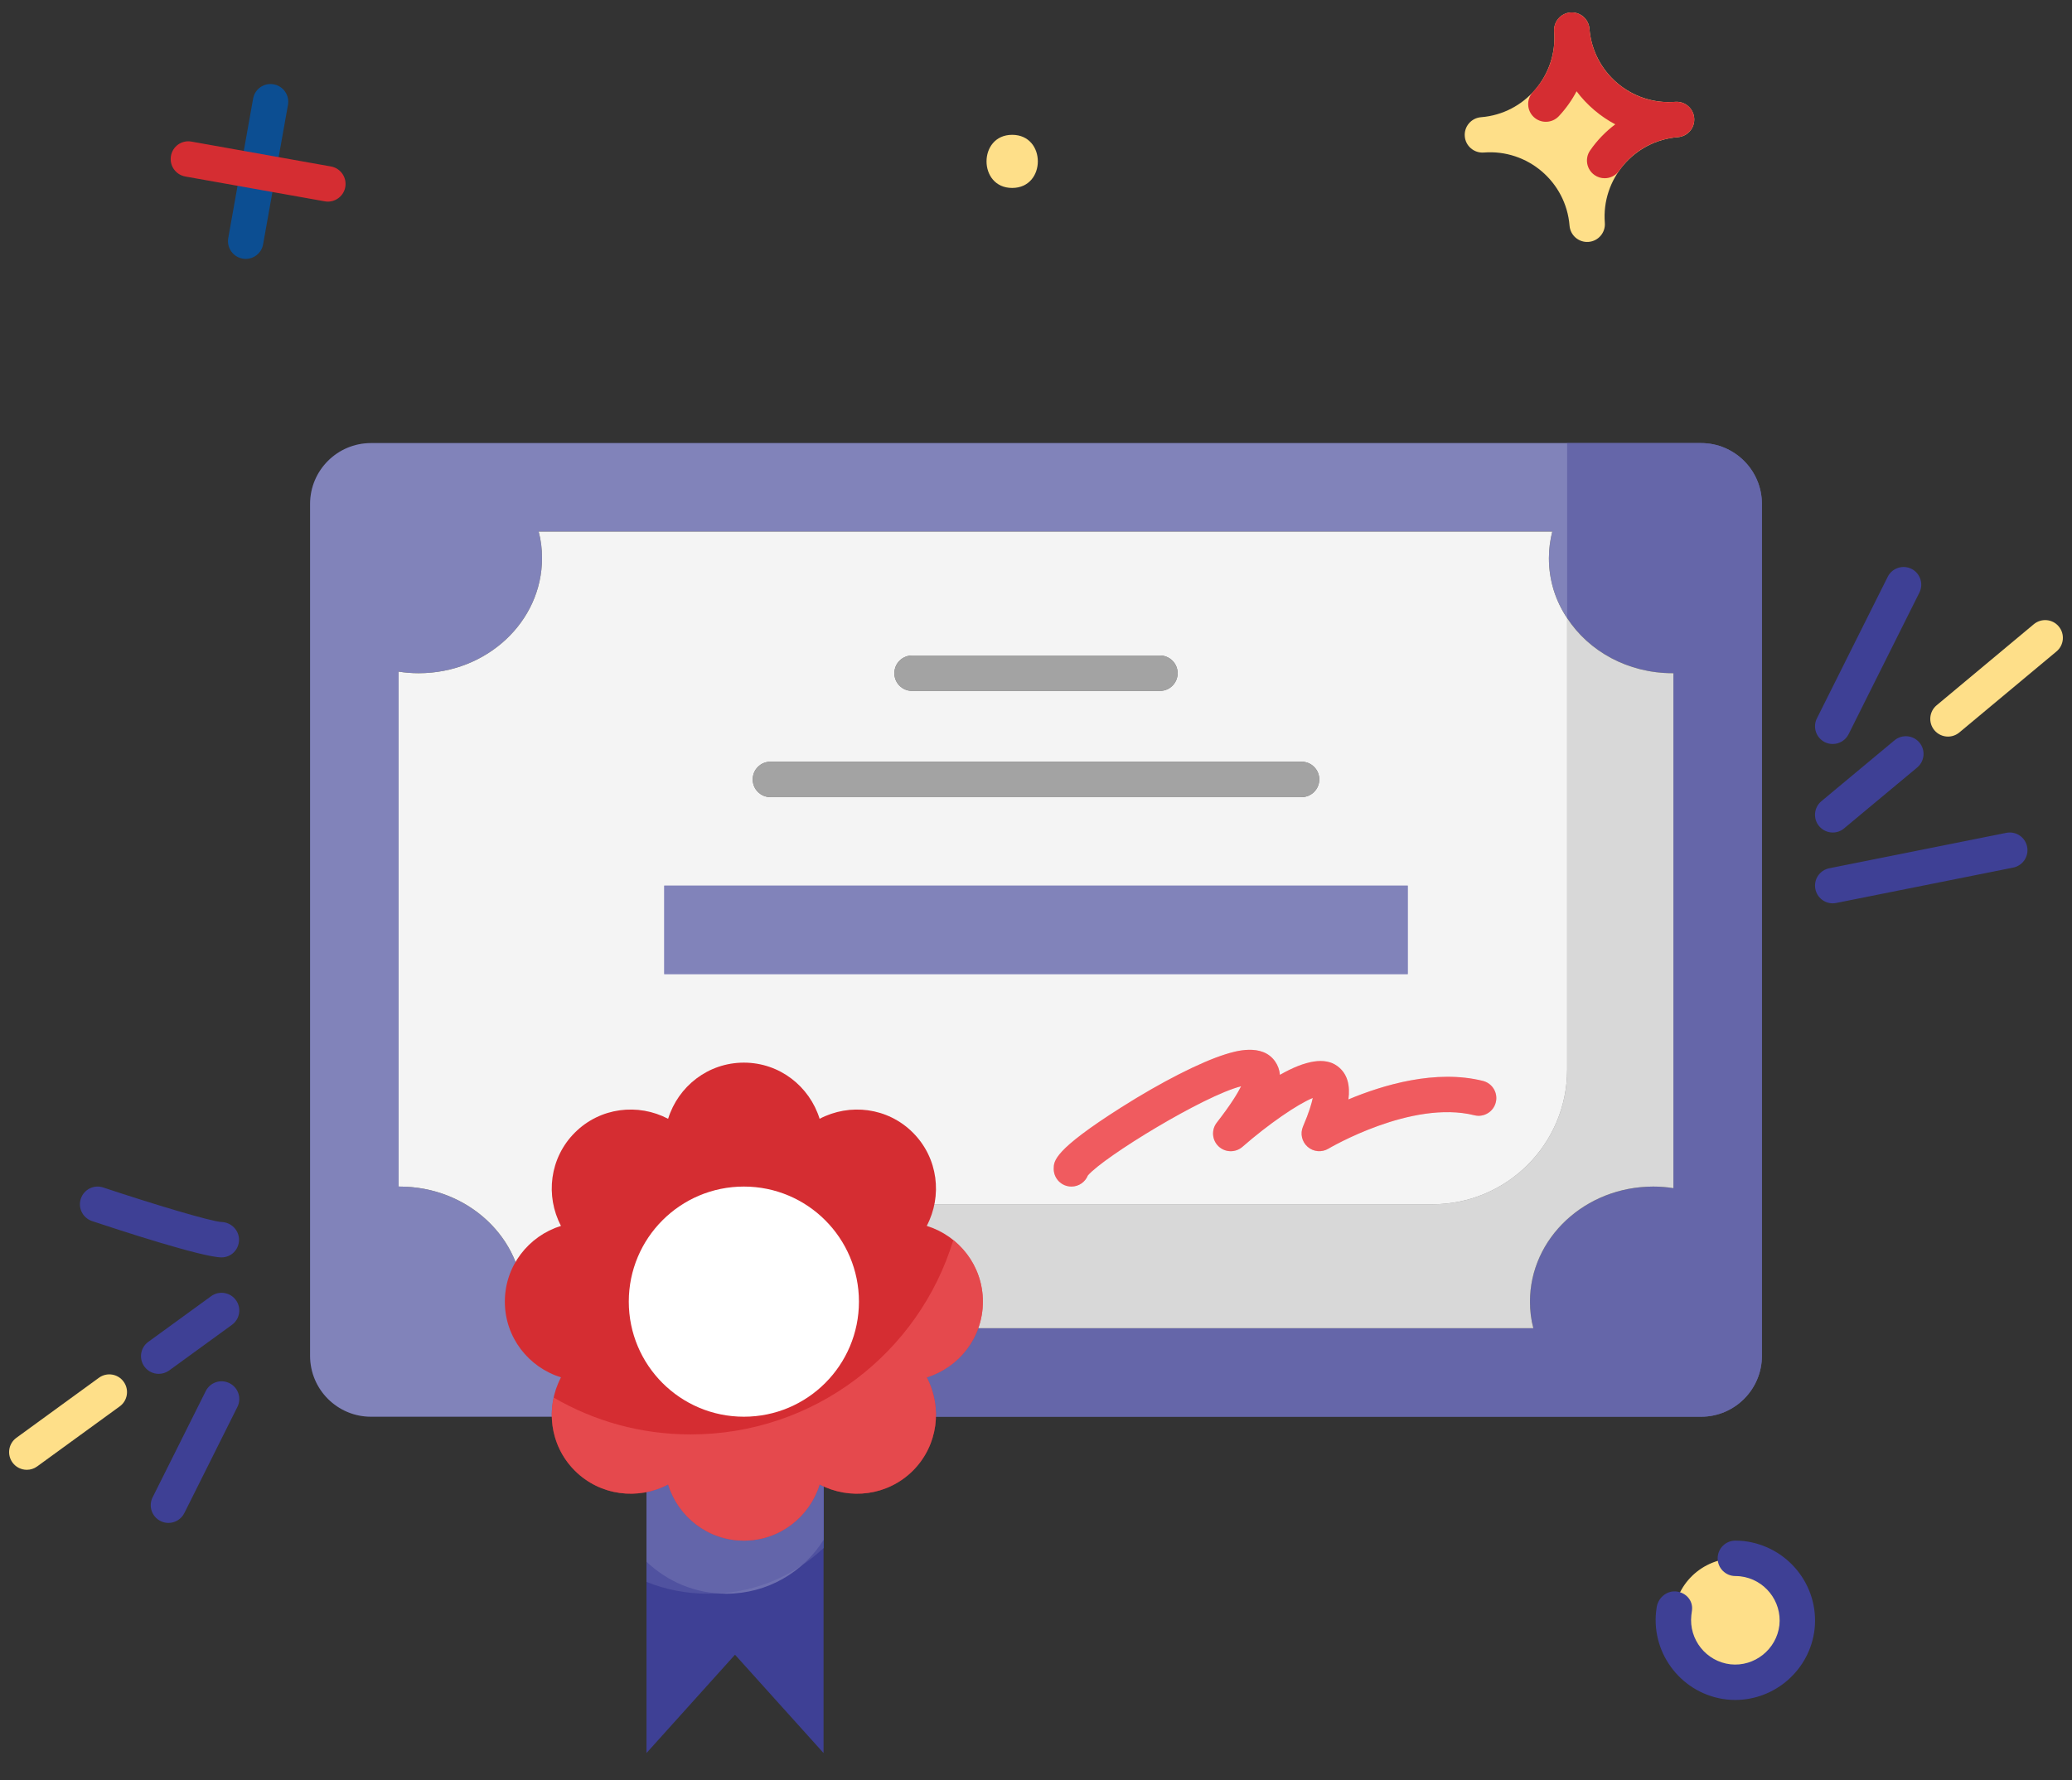 <svg width="64" height="55" viewBox="0 0 64 55" fill="none" xmlns="http://www.w3.org/2000/svg">
<rect x="0" y="0" width="64" height="55" fill="#333333" stroke="none"/>
<path d="M54.422 15.569V41.884C54.422 42.923 53.58 43.766 52.541 43.766H11.459C10.42 43.766 9.578 42.923 9.578 41.884V15.569C9.578 14.53 10.42 13.688 11.459 13.688H52.541C53.58 13.688 54.422 14.53 54.422 15.569Z" fill="#3E4095"/>
<path d="M54.422 15.569V41.884C54.422 42.923 53.58 43.766 52.541 43.766H11.459C10.42 43.766 9.578 42.923 9.578 41.884V15.569C9.578 14.53 10.42 13.688 11.459 13.688H52.541C53.58 13.688 54.422 14.53 54.422 15.569Z" fill="white" fill-opacity="0.35"/>
<g opacity="0.6">
<path d="M54.422 15.569V41.884C54.422 42.923 53.58 43.766 52.541 43.766H26.531V37.203H48.406V13.688H52.541C53.58 13.688 54.422 14.53 54.422 15.569Z" fill="#3E4095"/>
<path d="M54.422 15.569V41.884C54.422 42.923 53.58 43.766 52.541 43.766H26.531V37.203H48.406V13.688H52.541C53.58 13.688 54.422 14.53 54.422 15.569Z" fill="white" fill-opacity="0.1"/>
</g>
<path d="M51.688 20.797V36.706C51.491 36.673 51.283 36.656 51.069 36.656C48.964 36.656 47.258 38.248 47.258 40.211C47.258 40.495 47.291 40.769 47.362 41.031H16.053C16.119 40.769 16.157 40.495 16.157 40.211C16.157 38.248 14.451 36.656 12.34 36.656H12.312V20.748C12.509 20.78 12.717 20.797 12.931 20.797C15.036 20.797 16.742 19.206 16.742 17.242C16.742 16.958 16.709 16.684 16.638 16.422H47.947C47.881 16.684 47.843 16.958 47.843 17.242C47.843 17.926 48.045 18.56 48.406 19.096C49.073 20.119 50.282 20.797 51.66 20.797H51.688Z" fill="#181818"/>
<path d="M51.688 20.797V36.706C51.491 36.673 51.283 36.656 51.069 36.656C48.964 36.656 47.258 38.248 47.258 40.211C47.258 40.495 47.291 40.769 47.362 41.031H16.053C16.119 40.769 16.157 40.495 16.157 40.211C16.157 38.248 14.451 36.656 12.34 36.656H12.312V20.748C12.509 20.78 12.717 20.797 12.931 20.797C15.036 20.797 16.742 19.206 16.742 17.242C16.742 16.958 16.709 16.684 16.638 16.422H47.947C47.881 16.684 47.843 16.958 47.843 17.242C47.843 17.926 48.045 18.56 48.406 19.096C49.073 20.119 50.282 20.797 51.66 20.797H51.688Z" fill="white" fill-opacity="0.95"/>
<g opacity="0.6">
<path d="M51.688 20.797V36.705C51.491 36.673 51.283 36.656 51.069 36.656C48.964 36.656 47.258 38.248 47.258 40.211C47.258 40.495 47.291 40.769 47.362 41.031H26.531V37.203H44.246C46.544 37.203 48.406 35.34 48.406 33.042V19.096C49.073 20.119 50.282 20.797 51.66 20.797H51.688Z" fill="#181818"/>
<path d="M51.688 20.797V36.705C51.491 36.673 51.283 36.656 51.069 36.656C48.964 36.656 47.258 38.248 47.258 40.211C47.258 40.495 47.291 40.769 47.362 41.031H26.531V37.203H44.246C46.544 37.203 48.406 35.34 48.406 33.042V19.096C49.073 20.119 50.282 20.797 51.66 20.797H51.688Z" fill="white" fill-opacity="0.75"/>
</g>
<path d="M7.59 7.998C7.558 7.998 7.526 7.995 7.493 7.989C7.195 7.936 6.998 7.652 7.05 7.355L7.818 3.047C7.871 2.751 8.15 2.551 8.453 2.605C8.75 2.658 8.948 2.942 8.895 3.239L8.127 7.547C8.081 7.811 7.85 7.998 7.59 7.998Z" fill="#0C4E92"/>
<path d="M10.127 6.228C10.095 6.228 10.063 6.225 10.03 6.219L5.723 5.452C5.426 5.398 5.228 5.115 5.281 4.817C5.333 4.52 5.613 4.32 5.915 4.375L10.222 5.143C10.519 5.196 10.717 5.479 10.665 5.777C10.618 6.042 10.387 6.228 10.127 6.228Z" fill="#EC3237"/>
<path d="M10.127 6.228C10.095 6.228 10.063 6.225 10.03 6.219L5.723 5.452C5.426 5.398 5.228 5.115 5.281 4.817C5.333 4.52 5.613 4.32 5.915 4.375L10.222 5.143C10.519 5.196 10.717 5.479 10.665 5.777C10.618 6.042 10.387 6.228 10.127 6.228Z" fill="black" fill-opacity="0.1"/>
<path d="M55.504 50.269C55.386 51.32 54.438 52.075 53.387 51.957C52.337 51.839 51.581 50.891 51.7 49.84C51.818 48.79 52.765 48.034 53.816 48.153C54.867 48.271 55.622 49.218 55.504 50.269Z" fill="#FEDF89"/>
<path d="M53.598 52.516C53.509 52.516 53.419 52.511 53.329 52.501C51.982 52.347 51.008 51.127 51.154 49.782L51.169 49.675C51.201 49.375 51.469 49.135 51.775 49.164C52.075 49.197 52.296 49.441 52.263 49.741L52.242 49.9C52.16 50.65 52.702 51.329 53.451 51.415C54.191 51.496 54.875 50.954 54.962 50.206C55.043 49.46 54.501 48.782 53.752 48.696C53.715 48.693 53.658 48.688 53.602 48.688C53.299 48.688 53.055 48.443 53.055 48.141C53.055 47.839 53.299 47.594 53.602 47.594C53.687 47.594 53.772 47.6 53.858 47.607C55.221 47.763 56.195 48.983 56.049 50.328C55.904 51.584 54.833 52.516 53.598 52.516Z" fill="#3E4095"/>
<path d="M25.438 43.219V47.823C24.513 48.698 23.261 49.234 21.883 49.234C21.205 49.234 20.559 49.109 19.969 48.868V43.219H25.438Z" fill="#1364D8"/>
<path d="M19.969 43.219V54.156L21.336 52.637L22.703 51.118L24.07 52.637L25.438 54.156V43.219H19.969Z" fill="#3E4095"/>
<path d="M25.438 43.219V47.572C24.809 48.573 23.698 49.234 22.43 49.234C21.473 49.234 20.609 48.857 19.969 48.245V43.219H25.438Z" fill="#3E4095"/>
<path d="M25.438 43.219V47.572C24.809 48.573 23.698 49.234 22.43 49.234C21.473 49.234 20.609 48.857 19.969 48.245V43.219H25.438Z" fill="white" fill-opacity="0.25"/>
<g opacity="0.6">
<path d="M25.438 43.219V47.823C24.513 48.698 23.261 49.234 21.883 49.234C21.205 49.234 20.559 49.109 19.969 48.868V43.219H25.438Z" fill="#3E4095"/>
<path d="M25.438 43.219V47.823C24.513 48.698 23.261 49.234 21.883 49.234C21.205 49.234 20.559 49.109 19.969 48.868V43.219H25.438Z" fill="white" fill-opacity="0.16"/>
</g>
<path d="M30.359 40.211C30.359 39.106 29.627 38.183 28.625 37.871C29.113 36.943 28.978 35.771 28.197 34.99C27.416 34.209 26.245 34.075 25.316 34.563C25.005 33.561 24.081 32.828 22.977 32.828C21.872 32.828 20.948 33.561 20.637 34.563C19.708 34.075 18.537 34.209 17.756 34.99C16.975 35.771 16.84 36.943 17.328 37.871C16.327 38.183 15.594 39.106 15.594 40.211C15.594 41.316 16.327 42.239 17.328 42.55C16.84 43.479 16.975 44.651 17.756 45.431C18.537 46.212 19.708 46.347 20.637 45.859C20.948 46.861 21.872 47.594 22.977 47.594C24.081 47.594 25.005 46.861 25.316 45.859C26.245 46.347 27.416 46.212 28.197 45.431C28.978 44.651 29.113 43.479 28.625 42.55C29.627 42.239 30.359 41.316 30.359 40.211Z" fill="#EC3237"/>
<path d="M30.359 40.211C30.359 39.106 29.627 38.183 28.625 37.871C29.113 36.943 28.978 35.771 28.197 34.99C27.416 34.209 26.245 34.075 25.316 34.563C25.005 33.561 24.081 32.828 22.977 32.828C21.872 32.828 20.948 33.561 20.637 34.563C19.708 34.075 18.537 34.209 17.756 34.99C16.975 35.771 16.84 36.943 17.328 37.871C16.327 38.183 15.594 39.106 15.594 40.211C15.594 41.316 16.327 42.239 17.328 42.55C16.84 43.479 16.975 44.651 17.756 45.431C18.537 46.212 19.708 46.347 20.637 45.859C20.948 46.861 21.872 47.594 22.977 47.594C24.081 47.594 25.005 46.861 25.316 45.859C26.245 46.347 27.416 46.212 28.197 45.431C28.978 44.651 29.113 43.479 28.625 42.55C29.627 42.239 30.359 41.316 30.359 40.211Z" fill="black" fill-opacity="0.1"/>
<g opacity="0.6">
<path d="M30.359 40.211C30.359 39.44 30.004 38.756 29.446 38.308C28.391 41.786 25.159 44.313 21.336 44.313C19.794 44.313 18.35 43.902 17.103 43.175C16.928 43.962 17.141 44.821 17.754 45.434C18.536 46.21 19.706 46.347 20.636 45.86C20.948 46.861 21.872 47.594 22.977 47.594C24.081 47.594 25.005 46.861 25.317 45.86C26.247 46.347 27.417 46.21 28.199 45.434C28.976 44.652 29.113 43.481 28.626 42.552C29.627 42.24 30.359 41.316 30.359 40.211Z" fill="#EC3237"/>
<path d="M30.359 40.211C30.359 39.44 30.004 38.756 29.446 38.308C28.391 41.786 25.159 44.313 21.336 44.313C19.794 44.313 18.35 43.902 17.103 43.175C16.928 43.962 17.141 44.821 17.754 45.434C18.536 46.21 19.706 46.347 20.636 45.86C20.948 46.861 21.872 47.594 22.977 47.594C24.081 47.594 25.005 46.861 25.317 45.86C26.247 46.347 27.417 46.21 28.199 45.434C28.976 44.652 29.113 43.481 28.626 42.552C29.627 42.24 30.359 41.316 30.359 40.211Z" fill="white" fill-opacity="0.2"/>
</g>
<path d="M22.977 43.766C24.94 43.766 26.531 42.174 26.531 40.211C26.531 38.248 24.94 36.656 22.977 36.656C21.013 36.656 19.422 38.248 19.422 40.211C19.422 42.174 21.013 43.766 22.977 43.766Z" fill="white"/>
<path d="M35.828 21.344H28.172C27.869 21.344 27.625 21.099 27.625 20.797C27.625 20.495 27.869 20.25 28.172 20.25H35.828C36.13 20.25 36.375 20.495 36.375 20.797C36.375 21.099 36.13 21.344 35.828 21.344Z" fill="#181818"/>
<path d="M35.828 21.344H28.172C27.869 21.344 27.625 21.099 27.625 20.797C27.625 20.495 27.869 20.25 28.172 20.25H35.828C36.13 20.25 36.375 20.495 36.375 20.797C36.375 21.099 36.13 21.344 35.828 21.344Z" fill="white" fill-opacity="0.6"/>
<path d="M40.203 24.625H23.797C23.494 24.625 23.25 24.38 23.25 24.078C23.25 23.776 23.494 23.531 23.797 23.531H40.203C40.505 23.531 40.75 23.776 40.75 24.078C40.75 24.38 40.505 24.625 40.203 24.625Z" fill="#181818"/>
<path d="M40.203 24.625H23.797C23.494 24.625 23.25 24.38 23.25 24.078C23.25 23.776 23.494 23.531 23.797 23.531H40.203C40.505 23.531 40.75 23.776 40.75 24.078C40.75 24.38 40.505 24.625 40.203 24.625Z" fill="white" fill-opacity="0.6"/>
<path d="M43.484 27.359H20.516V30.094H43.484V27.359Z" fill="#3E4095"/>
<path d="M43.484 27.359H20.516V30.094H43.484V27.359Z" fill="white" fill-opacity="0.35"/>
<path d="M33.094 36.656C32.791 36.656 32.547 36.411 32.547 36.109C32.547 35.866 32.547 35.533 34.635 34.209C35.871 33.426 37.074 32.813 37.853 32.569C38.133 32.481 38.985 32.215 39.386 32.791C39.472 32.916 39.522 33.052 39.534 33.205C40.334 32.749 40.927 32.657 41.304 32.931C41.629 33.167 41.705 33.538 41.65 33.964C42.721 33.515 44.349 33.028 45.804 33.392C46.097 33.465 46.276 33.762 46.202 34.055C46.129 34.348 45.831 34.527 45.539 34.453C43.598 33.969 41.057 35.471 41.031 35.486C40.827 35.608 40.568 35.584 40.39 35.428C40.212 35.273 40.154 35.019 40.247 34.802C40.435 34.364 40.515 34.086 40.549 33.919C40.086 34.105 39.177 34.728 38.376 35.429C38.163 35.614 37.845 35.608 37.64 35.415C37.435 35.221 37.411 34.904 37.584 34.681C38.017 34.124 38.23 33.771 38.336 33.558C37.197 33.841 34.098 35.733 33.602 36.313C33.522 36.513 33.325 36.656 33.094 36.656Z" fill="#EC3237"/>
<path d="M33.094 36.656C32.791 36.656 32.547 36.411 32.547 36.109C32.547 35.866 32.547 35.533 34.635 34.209C35.871 33.426 37.074 32.813 37.853 32.569C38.133 32.481 38.985 32.215 39.386 32.791C39.472 32.916 39.522 33.052 39.534 33.205C40.334 32.749 40.927 32.657 41.304 32.931C41.629 33.167 41.705 33.538 41.65 33.964C42.721 33.515 44.349 33.028 45.804 33.392C46.097 33.465 46.276 33.762 46.202 34.055C46.129 34.348 45.831 34.527 45.539 34.453C43.598 33.969 41.057 35.471 41.031 35.486C40.827 35.608 40.568 35.584 40.39 35.428C40.212 35.273 40.154 35.019 40.247 34.802C40.435 34.364 40.515 34.086 40.549 33.919C40.086 34.105 39.177 34.728 38.376 35.429C38.163 35.614 37.845 35.608 37.64 35.415C37.435 35.221 37.411 34.904 37.584 34.681C38.017 34.124 38.23 33.771 38.336 33.558C37.197 33.841 34.098 35.733 33.602 36.313C33.522 36.513 33.325 36.656 33.094 36.656Z" fill="white" fill-opacity="0.2"/>
<path d="M60.17 22.755C60.013 22.755 59.858 22.688 59.749 22.558C59.556 22.326 59.587 21.981 59.819 21.788L62.821 19.283C63.055 19.09 63.399 19.121 63.591 19.353C63.785 19.585 63.754 19.93 63.522 20.124L60.52 22.628C60.417 22.713 60.293 22.755 60.17 22.755Z" fill="#FEDF89"/>
<path d="M56.61 25.719C56.453 25.719 56.298 25.651 56.189 25.522C55.995 25.29 56.027 24.945 56.259 24.751L58.518 22.87C58.75 22.677 59.094 22.709 59.288 22.94C59.481 23.172 59.45 23.517 59.217 23.711L56.959 25.592C56.857 25.677 56.733 25.719 56.61 25.719Z" fill="#3E4095"/>
<path d="M56.609 22.984C56.527 22.984 56.443 22.966 56.365 22.927C56.095 22.792 55.985 22.463 56.12 22.193L58.308 17.818C58.444 17.548 58.772 17.439 59.042 17.573C59.312 17.709 59.421 18.037 59.286 18.307L57.099 22.682C57.003 22.874 56.809 22.984 56.609 22.984Z" fill="#3E4095"/>
<path d="M0.829 45.406C0.659 45.406 0.493 45.328 0.386 45.181C0.208 44.936 0.262 44.595 0.507 44.417L3.055 42.563C3.298 42.385 3.641 42.439 3.818 42.683C3.996 42.928 3.943 43.27 3.698 43.447L1.149 45.301C1.053 45.372 0.94 45.406 0.829 45.406Z" fill="#FEDF89"/>
<path d="M4.903 42.442C4.733 42.442 4.567 42.364 4.46 42.217C4.282 41.972 4.336 41.63 4.581 41.453L6.522 40.042C6.767 39.865 7.109 39.919 7.286 40.163C7.464 40.407 7.41 40.749 7.165 40.927L5.224 42.338C5.127 42.408 5.014 42.442 4.903 42.442Z" fill="#3E4095"/>
<path d="M6.844 38.844C6.254 38.844 3.632 37.985 2.843 37.722C2.557 37.626 2.401 37.317 2.497 37.03C2.593 36.744 2.9 36.588 3.189 36.685C4.702 37.189 6.53 37.74 6.846 37.751C7.145 37.761 7.387 38.008 7.383 38.307C7.378 38.604 7.142 38.844 6.844 38.844Z" fill="#3E4095"/>
<path d="M5.203 47.047C5.121 47.047 5.037 47.028 4.959 46.989C4.688 46.854 4.579 46.526 4.714 46.256L6.355 42.974C6.49 42.704 6.819 42.594 7.089 42.73C7.359 42.865 7.468 43.194 7.333 43.464L5.693 46.745C5.596 46.936 5.403 47.047 5.203 47.047Z" fill="#3E4095"/>
<path d="M56.609 27.906C56.353 27.906 56.125 27.726 56.073 27.466C56.014 27.17 56.206 26.882 56.502 26.823L61.97 25.729C62.271 25.669 62.555 25.863 62.614 26.158C62.673 26.454 62.481 26.742 62.185 26.802L56.717 27.895C56.68 27.903 56.644 27.906 56.609 27.906Z" fill="#3E4095"/>
<path d="M31.264 5.806C32.32 5.806 32.322 4.165 31.264 4.165C30.209 4.165 30.207 5.806 31.264 5.806Z" fill="#FEDF89"/>
<path d="M45.244 4.21C45.22 3.908 45.444 3.645 45.746 3.621C47.099 3.514 48.111 2.327 48.005 0.974C47.981 0.672 48.206 0.409 48.507 0.385C48.808 0.361 49.071 0.586 49.095 0.887C49.203 2.24 50.39 3.253 51.743 3.146C52.044 3.122 52.307 3.347 52.331 3.649C52.355 3.95 52.13 4.213 51.829 4.237C50.476 4.344 49.463 5.531 49.57 6.884C49.594 7.186 49.369 7.449 49.068 7.473C48.767 7.497 48.504 7.272 48.48 6.971C48.372 5.618 47.184 4.605 45.832 4.712C45.531 4.735 45.267 4.51 45.244 4.21Z" fill="#FEDF89"/>
<path d="M49.565 5.506C49.457 5.506 49.348 5.474 49.253 5.408C49.005 5.235 48.943 4.894 49.117 4.647C49.333 4.334 49.596 4.064 49.893 3.841C49.662 3.719 49.444 3.571 49.24 3.397C49.036 3.223 48.854 3.029 48.697 2.819C48.551 3.097 48.367 3.356 48.148 3.59C47.941 3.809 47.595 3.821 47.375 3.615C47.155 3.408 47.144 3.062 47.35 2.841C47.828 2.333 48.06 1.67 48.004 0.974C47.981 0.672 48.205 0.409 48.506 0.385C48.802 0.361 49.071 0.586 49.095 0.887C49.095 0.888 49.095 0.889 49.095 0.89C49.148 1.545 49.451 2.14 49.95 2.565C50.449 2.992 51.082 3.199 51.742 3.146C52.051 3.127 52.306 3.347 52.33 3.648C52.354 3.949 52.129 4.212 51.828 4.236H51.826C51.091 4.295 50.43 4.672 50.014 5.271C49.907 5.424 49.738 5.506 49.565 5.506Z" fill="#EC3237"/>
<path d="M49.565 5.506C49.457 5.506 49.348 5.474 49.253 5.408C49.005 5.235 48.943 4.894 49.117 4.647C49.333 4.334 49.596 4.064 49.893 3.841C49.662 3.719 49.444 3.571 49.24 3.397C49.036 3.223 48.854 3.029 48.697 2.819C48.551 3.097 48.367 3.356 48.148 3.59C47.941 3.809 47.595 3.821 47.375 3.615C47.155 3.408 47.144 3.062 47.35 2.841C47.828 2.333 48.06 1.67 48.004 0.974C47.981 0.672 48.205 0.409 48.506 0.385C48.802 0.361 49.071 0.586 49.095 0.887C49.095 0.888 49.095 0.889 49.095 0.89C49.148 1.545 49.451 2.14 49.95 2.565C50.449 2.992 51.082 3.199 51.742 3.146C52.051 3.127 52.306 3.347 52.33 3.648C52.354 3.949 52.129 4.212 51.828 4.236H51.826C51.091 4.295 50.43 4.672 50.014 5.271C49.907 5.424 49.738 5.506 49.565 5.506Z" fill="black" fill-opacity="0.1"/>
</svg>
